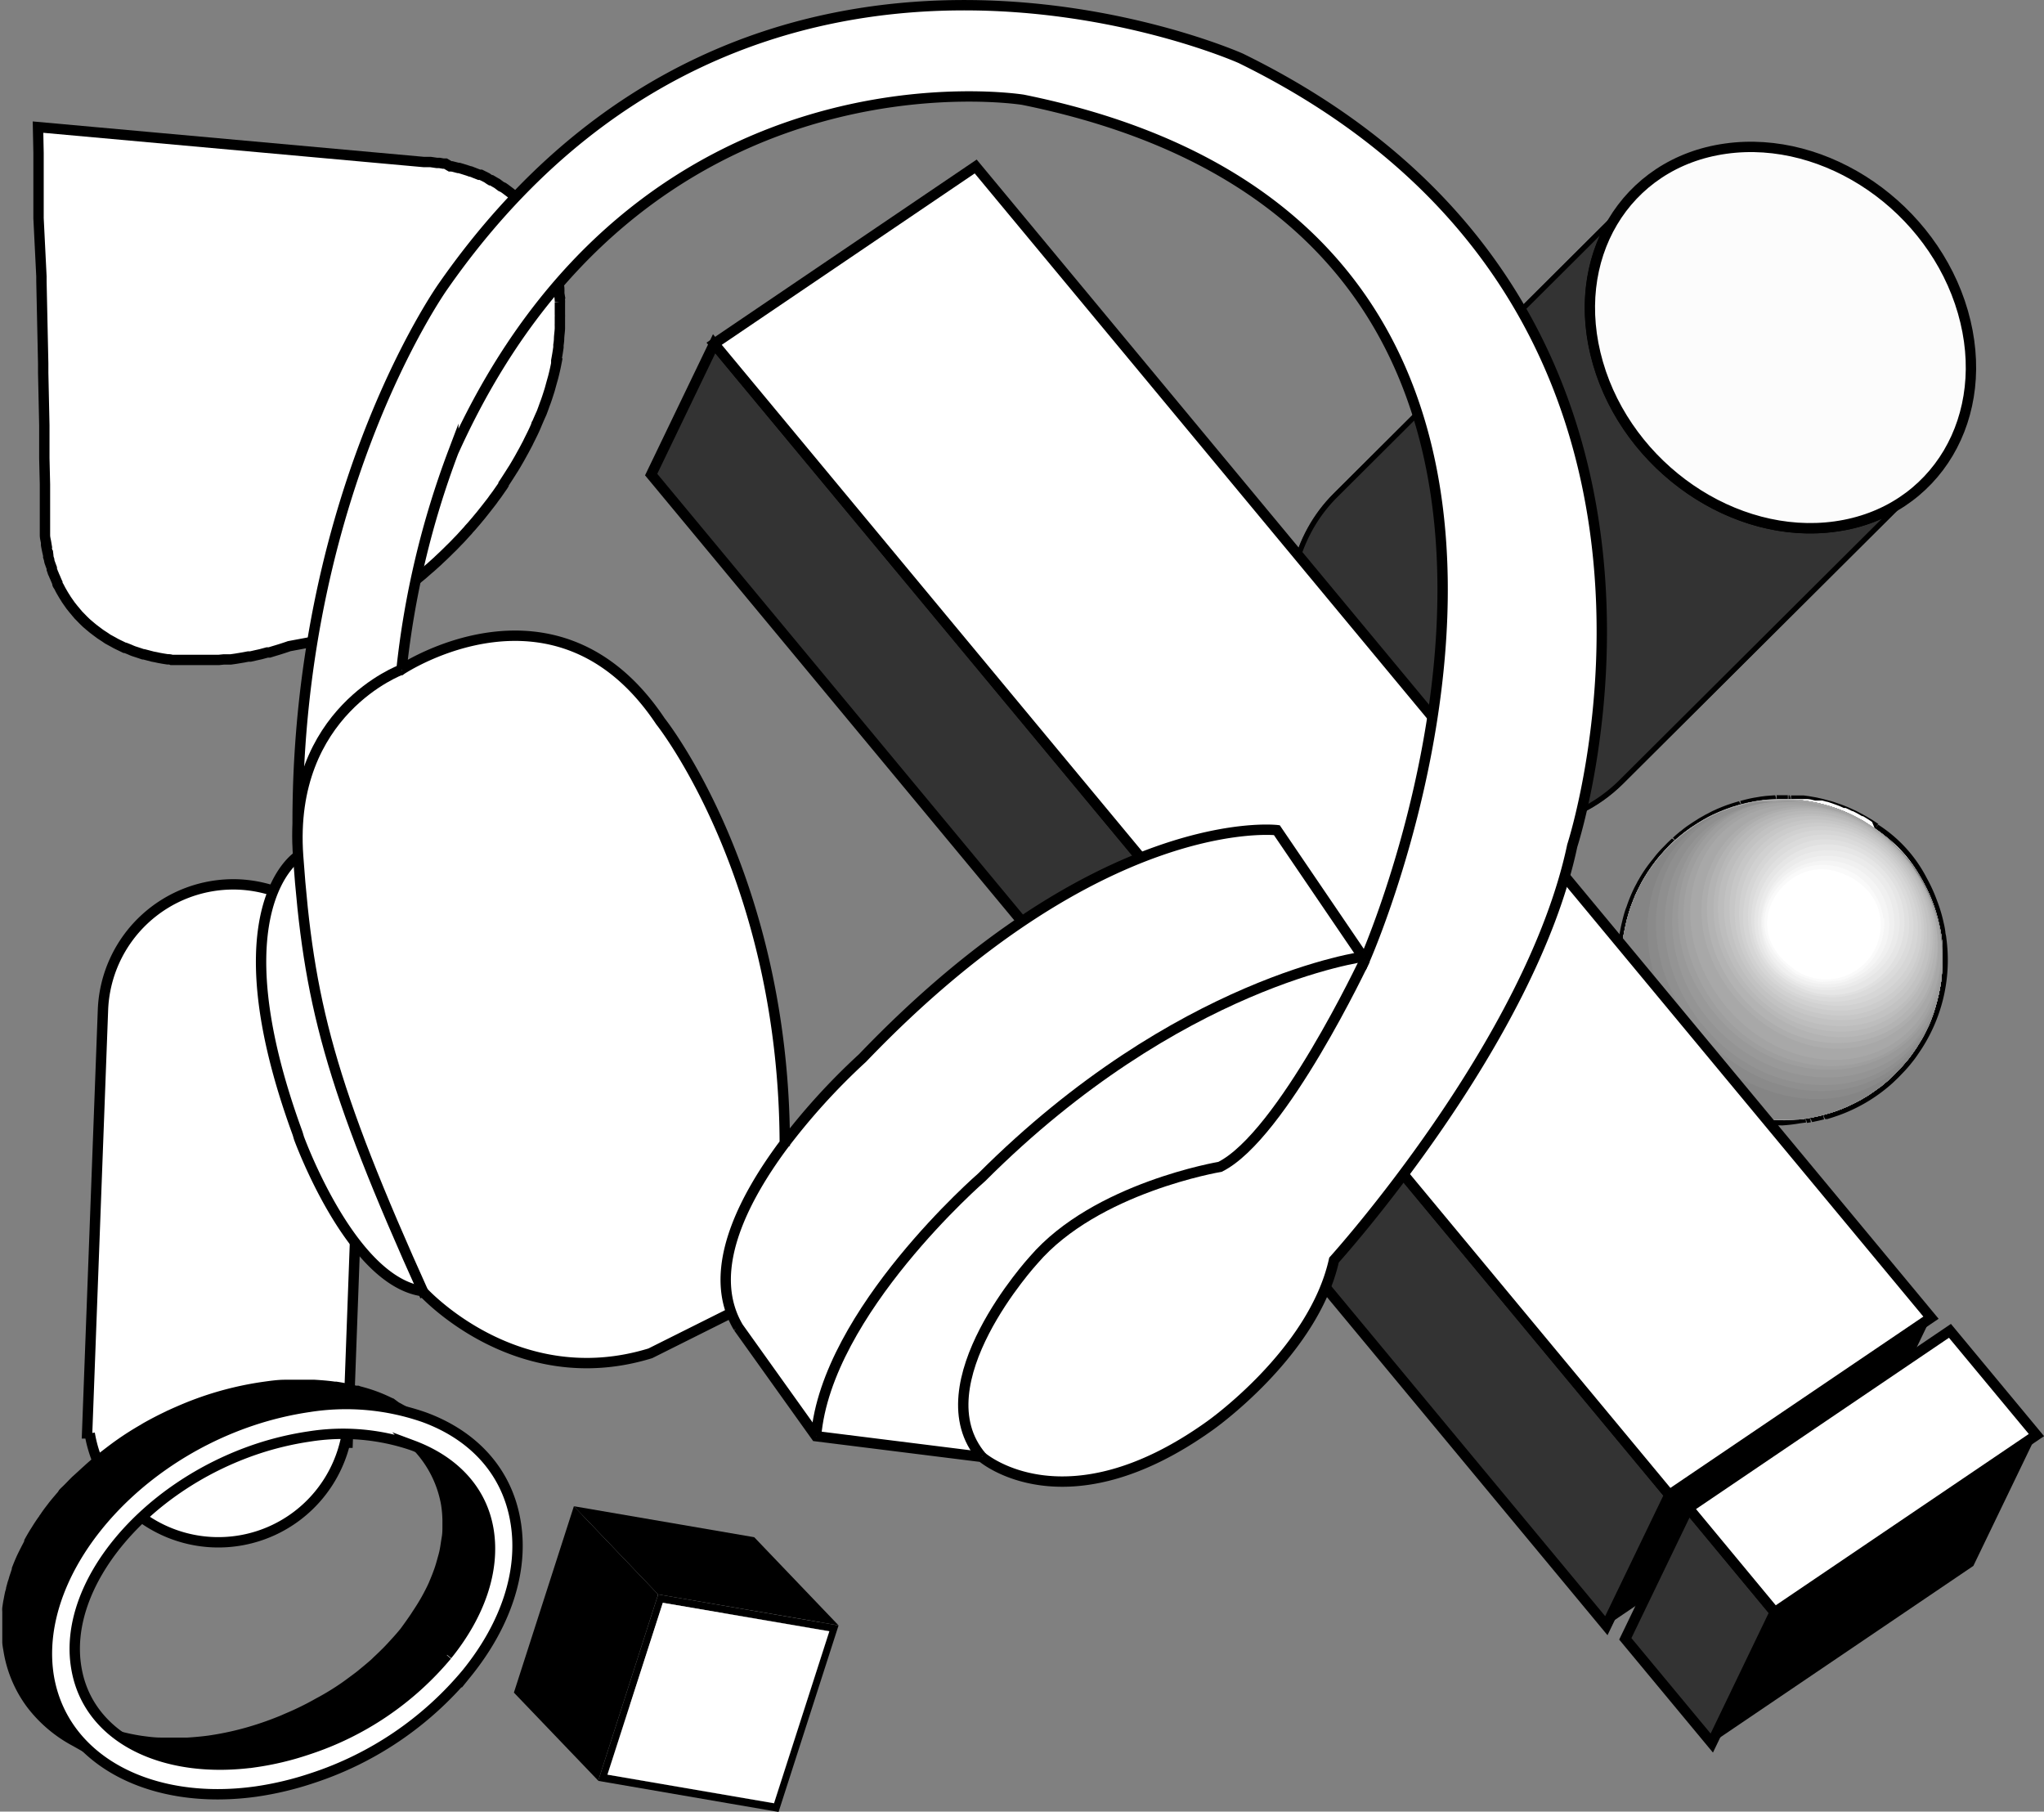 <svg xmlns="http://www.w3.org/2000/svg" xmlns:xlink="http://www.w3.org/1999/xlink" viewBox="0 0 197.32 174.87"><rect x="0" y="0" width="197.32" height="174.87" fill="#808080" stroke="none"/><defs><clipPath id="a"><path d="M156.58,92.6a9.11,9.11,0,0,1,.06-1.38c.05-.37.1-.86.16-1.23s.18-.93.29-1.32.23-.82.35-1.16.35-.88.5-1.25a11.1,11.1,0,0,1,.63-1.24c.36-.6.88-1.37,1.3-1.94A9.62,9.62,0,0,1,160.8,82c.24-.24.55-.57.81-.8s.84-.71,1.22-1a15,15,0,0,1,1.76-1.13,12.37,12.37,0,0,1,1.6-.77c.33-.13.76-.29,1.09-.4s.79-.23,1.14-.32a14.41,14.41,0,0,1,2-.35,13.87,13.87,0,0,1,1.78-.09,15,15,0,0,1,4.12.59,14.84,14.84,0,0,1,1.82.64c.49.21,1.12.54,1.59.79A13,13,0,0,1,186,90.76c0,8.22-6.26,15.72-13.94,16.75,7.68-1,13.92-8.53,13.94-16.75a13,13,0,0,0-6.27-11.61,13.41,13.41,0,0,1,1.2.75c.25.19.6.44.85.64s.73.6,1,.89.57.56.8.81.61.71.85,1a15.13,15.13,0,0,1,2.33,4.4,19.12,19.12,0,0,1,.6,2.37,12.13,12.13,0,0,1,.16,1.35c0,.38,0,.88,0,1.26a9.94,9.94,0,0,1-.08,1.54c0,.37-.1.87-.17,1.23s-.19.93-.3,1.32a13.4,13.4,0,0,1-.88,2.4c-.14.33-.37.75-.54,1.06s-.5.82-.72,1.16a12.86,12.86,0,0,1-.89,1.17,16.1,16.1,0,0,1-1.57,1.63c-.36.31-.86.71-1.24,1s-.6.42-.86.59a19.9,19.9,0,0,1-1.75,1,14.1,14.1,0,0,1-2.29.84,15.38,15.38,0,0,1-6.91.35,15.62,15.62,0,0,1-6.31-2.66c-.33-.25-.78-.57-1.08-.85s-.59-.52-.83-.76-.64-.67-.9-1a19.88,19.88,0,0,1-1.38-1.89c-.22-.33-.46-.8-.65-1.16a12.93,12.93,0,0,1-.54-1.2c-.24-.69-.55-1.61-.72-2.32s-.26-1.54-.34-2.2C156.58,93.49,156.58,93,156.58,92.6Z" style="fill:none"/></clipPath><clipPath id="b"><path d="M164.43,106.11c-.27-.16-.63-.37-.88-.54-.41-.28-.94-.67-1.33-1a20,20,0,0,1-1.63-1.56,10.16,10.16,0,0,1-.94-1.14,13.41,13.41,0,0,1-1.36-2.17c-.19-.35-.41-.85-.56-1.22s-.29-.79-.42-1.13a11.31,11.31,0,0,1-.35-1.3,20.23,20.23,0,0,1-.35-2.46,13.23,13.23,0,0,1,0-2.27c.05-.41.09-1,.17-1.35s.16-.85.26-1.2.24-.91.38-1.28.3-.79.44-1.12.4-.85.59-1.2a15.78,15.78,0,0,1,1.4-2.11,21.94,21.94,0,0,1,1.52-1.68,17,17,0,0,1,1.88-1.52c.35-.24.84-.54,1.21-.76s.55-.3.79-.42a15.67,15.67,0,0,1,2.63-1,15.44,15.44,0,0,1,6-.46,16.08,16.08,0,0,1,3,.67,16.4,16.4,0,0,1,1.58.62c.37.17.84.42,1.2.62a12,12,0,0,0-7.62-1.41,12,12,0,0,1,7.62,1.41,20.55,20.55,0,0,1,1.76,1.16c.34.27.79.64,1.11.94s.58.55.81.8.65.74.92,1.08a10.88,10.88,0,0,1,.68,1c.23.34.51.8.7,1.16s.38.75.53,1.07.36.87.49,1.25.25.81.36,1.16a10,10,0,0,1,.28,1.32c0,.37.12.86.15,1.24s.06,1,.06,1.37a19.16,19.16,0,0,1-.2,2.51,12.27,12.27,0,0,1-.32,1.46A13.94,13.94,0,0,1,186.2,99c-.16.32-.36.75-.53,1.06s-.47.8-.69,1.13a14.72,14.72,0,0,1-1.54,2,15.8,15.8,0,0,1-1.83,1.68c-.25.2-.59.45-.85.62s-.85.53-1.22.75a17.39,17.39,0,0,1-1.76.83,15.67,15.67,0,0,1-8,.92,14.87,14.87,0,0,1-2.62-.62,12,12,0,0,1-1.57-.62C165.26,106.56,164.78,106.31,164.43,106.11Z" style="fill:none"/></clipPath><clipPath id="c"><path d="M185.84,46.62,156.64,75.7A15.08,15.08,0,0,1,148,79.91c-9.73,1.37-20-5.69-22.92-15.77-1.88-6.45-.29-12.57,3.66-16.5l29.2-29.09c-3.94,3.93-5.53,10.05-3.66,16.51,2.93,10.08,13.19,17.13,22.92,15.76A15.1,15.1,0,0,0,185.84,46.62Z" style="fill:none"/></clipPath></defs><path d="M172.07,108.63a16.28,16.28,0,0,1-3-.29l-.16,0a15.09,15.09,0,0,1-2.36-.67l-.44-.17a14.92,14.92,0,0,1-1.9-.92l-.66-.39c-.29-.19-.49-.32-.62-.42a14.07,14.07,0,0,1-5.17-6,14.33,14.33,0,0,1-.79-1.94l-.09-.26a10.23,10.23,0,0,1-.38-1.38c-.06-.23-.11-.51-.16-.81h0l0-.23h0v0l.11,0,.36-.17-.49.08,0-.14a13.56,13.56,0,0,1-.12-3.31,12.38,12.38,0,0,1,.13-1.24l0-.14q.08-.47.18-.93l.13-.54.06-.24c.09-.34.2-.72.32-1a14.46,14.46,0,0,1,.8-1.93l.19-.35a3.07,3.07,0,0,1,.2-.36c.12-.22.25-.43.37-.62a14.15,14.15,0,0,1,1-1.36,10.25,10.25,0,0,1,1-1.15l.4-.41.2-.19c.1-.09.16-.16.23-.21l.42.29-.33-.37.24-.22.45-.38.09-.06a8.25,8.25,0,0,1,.71-.54l.37-.25.66-.42.58-.33.67-.35.48-.22c.31-.13.67-.28,1.07-.42l.42-.14.26-.08.38-.11.25.45-.13-.48.42-.11c.39-.1.76-.18,1.09-.23l.47-.08.48-.06.79-.06h.13l.13.49,0-.5h1.08l0,.11-.05.89.06-.41v-.44l.06.36v-.5h.12l.12.5,0-.49.37,0,.54,0,.3,0,.52.07.74.13.57.13.6.16a6.59,6.59,0,0,1,.72.22c.35.12.64.22,1.08.4l.45.2.43.2.68.36.41.24.31.18c.24.15.49.31.7.46L181,80l.31-.4A13.38,13.38,0,0,1,186,84.75a15.19,15.19,0,0,1,1,2.2,14.15,14.15,0,0,1,.64,2.15,7.54,7.54,0,0,1,.16.86c0,.15.05.27.07.41l.06.49a15.78,15.78,0,0,1-2.74,10.85,10.31,10.31,0,0,1-.68.92,11.45,11.45,0,0,1-.76.87l-.51.53-.45.43-.14.13a15.69,15.69,0,0,1-5.18,3.08l-.59.2-.49.15-.2,0-.23-.46.13.49-.5.12-.65.14-.22-.47.09.49-.37.06-.28-1,.12.47.07.49h0l-.53.07A15.75,15.75,0,0,1,172.07,108.63Z"/><path d="M172.15,77.13h1.06l.24,0,.21,0,.23,0h.21l.15,0h.08l.12,0c.28,0,.53.09.77.14h0l.17,0,.16,0,.08,0,.1,0h.05l.11,0,.42.11c.09,0,.34.09.68.21s.63.22,1,.4l.09,0,.09,0,.26.12h0l.37.18,0,0,.06,0,.41.21,0,0,.11.06h0l.14.08.24.14.08,0,.22.13c.23.14.47.29.66.43L181,80l.11.07A12.86,12.86,0,0,1,185.59,85a14.18,14.18,0,0,1,1,2.13,14,14,0,0,1,.62,2.09c.07.28.12.57.16.82v0a3.37,3.37,0,0,1,.06.36s0,.07,0,.1,0,.25,0,.38a15.23,15.23,0,0,1-2.65,10.5,10.3,10.3,0,0,1-.66.9c-.28.35-.53.63-.73.84l-.18.19,0,0,0,.05-.15.14-.06.06-.09.09-.13.12v0c-.08.08-.17.15-.24.23l-.15.12a15.16,15.16,0,0,1-5,3l-.22.08-.35.11-.18.06h-.07l-.22.06-.08,0-.17,0-.05,0-.14,0h-.07l-.26.06-.08,0-.1,0-.47.1h-.09l-.06,0h-.14l-.25,0h-.11l-.1,0h0l-.34,0h-.05a16.15,16.15,0,0,1-1.67.09,15.56,15.56,0,0,1-2.92-.28h0l-.13,0h0a13.89,13.89,0,0,1-2.24-.65l-.43-.16a15.36,15.36,0,0,1-1.84-.89l-.09,0-.12-.07h0l-.19-.12-.05,0-.19-.12,0,0c-.24-.14-.42-.27-.56-.37a13.62,13.62,0,0,1-5-5.78,14.55,14.55,0,0,1-.77-1.88l-.09-.27v0a9.58,9.58,0,0,1-.35-1.3c-.06-.25-.11-.53-.16-.83,0-.07,0-.15,0-.22,0,.08,0,.16,0,.24l0-.21V95s0-.06,0-.08v-.1a13.59,13.59,0,0,1-.13-3.23h0v0c0-.38.07-.77.13-1.16a.68.68,0,0,1,0-.14c0-.3.1-.6.17-.91h0l.06-.24s0-.08,0-.11a.57.57,0,0,1,0-.14v-.09l0-.16c.09-.33.19-.69.3-1a15.14,15.14,0,0,1,.79-1.88l.08-.16.09-.17.2-.35h0c.12-.21.24-.41.36-.59a10.88,10.88,0,0,1,.92-1.32l0,0A9.62,9.62,0,0,1,160.8,82l0,0,.38-.39.19-.19h0l.18-.17.09-.08.16-.14.08-.07.44-.37,0,0,0,0c.22-.18.46-.36.69-.53l.36-.24.12-.08.08,0c.19-.12.32-.21.45-.28h0l.29-.17h0l.23-.13c.16-.09.38-.21.65-.34l0,0,.27-.12.14-.07c.3-.13.65-.27,1-.4l.31-.11.09,0h0l.06,0,.17-.05h0l.34-.1h0l.1,0h0l.08,0,.06,0,.07,0h0l.13,0h0c.36-.09.72-.16,1-.22h.22l.24,0-.11,0,.09,0H170l.14,0h0l.23,0h0l.74-.06h1m-12.73,24.43a1.63,1.63,0,0,0,.11.17l-.11-.17-.07-.09v0l.08.11m13.05-24.43h0M156.8,95.26v0M174.28,108h0" style="fill:#fff"/><g style="isolation:isolate"><g style="isolation:isolate"><g style="clip-path:url(#a)"><g style="isolation:isolate"><path d="M156.58,92.6a15.49,15.49,0,1,0,23.14-13.45A13,13,0,0,1,186,90.76c0,8.22-6.26,15.72-13.94,16.75,7.68-1,13.92-8.53,13.94-16.75a13,13,0,0,0-6.27-11.61,15.71,15.71,0,0,0-7.53-2A15.48,15.48,0,0,0,156.58,92.6" style="fill:#a8a8a8"/><path d="M186,90.76c0,8.22-6.26,15.72-13.94,16.75H172c-13.47.68-18.6-13.88-12.64-20.7,6.51-7.43,20.26-1.23,21,9.48.58,8.22-5.44,10.25-8.33,11.22,7.68-1,13.92-8.53,13.94-16.75a13,13,0,0,0-6.27-11.61l-.79-.42c-.36-.17-.84-.38-1.2-.53l-.66-.24c-.23-.08-.53-.18-.76-.24l-.53-.14-.56-.13-.44-.08-.45-.08-.38-.05-.38,0-.36,0-.34,0-.34,0h-1.36l-.37,0-.39,0-.4,0-.51.07a16,16,0,0,0-3.31,1l-.8.35a14.38,14.38,0,0,0-1.7,1l-.86.59c-.38.3-.87.7-1.22,1l-.81.8c-.28.32-.66.74-.93,1.08l-.69.94c-.21.35-.51.81-.71,1.17l-.53,1.07c-.15.37-.36.87-.5,1.25l-.35,1.16c-.09.39-.22.92-.29,1.32l-.16,1.23c0,.42-.06,1-.06,1.38l0,1.27c.08.66.21,1.55.34,2.2l.32,1.18c.13.38.3.88.45,1.25l.49,1.09c.2.35.45.82.65,1.16l.66,1c.25.32.58.75.85,1.06l.77.83c.32.29.74.69,1.07,1l.84.64c.4.27.95.63,1.37.88l.79.42,1.2.53.65.24.77.24.53.14.56.12.44.09.44.07.39.05.38,0,.35,0,.35,0h1.35l.35,0,.36,0,.39,0,.41-.05.51-.08a15.93,15.93,0,0,0,3.13-.87l.79-.34a15.48,15.48,0,0,0,1.75-1l.86-.59c.38-.29.88-.69,1.24-1l.81-.78c.29-.32.68-.75,1-1.08l.7-.94c.21-.35.51-.8.72-1.16l.54-1.06c.16-.37.37-.86.51-1.24l.37-1.16c.09-.39.23-.92.3-1.32l.17-1.23c0-.46.08-1.08.08-1.54l0-1.26c0-.41-.1-1-.16-1.35l-.26-1.21c-.11-.38-.25-.9-.38-1.27l-.43-1.13c-.18-.35-.4-.84-.59-1.19l-.6-1c-.23-.34-.54-.78-.78-1.1l-.74-.89c-.3-.3-.68-.71-1-1l-.82-.71a15.21,15.21,0,0,0-2.05-1.39A13,13,0,0,1,186,90.76" style="fill:#a8a8a8"/><path d="M186,90.76a17.5,17.5,0,0,1-10.17,15.69l-.67.35c-10.29,4.34-21.73-7.34-17.48-17.85,3.4-8.41,17.44-8.07,22.16,2.88,2.49,5.79.81,11.94-4,14.62A17.5,17.5,0,0,0,186,90.76a13,13,0,0,0-6.27-11.61h0a15.18,15.18,0,0,0-2-1l-.66-.24c-.23-.08-.53-.18-.76-.24l-.53-.14-.56-.13-.44-.08-.45-.08-.38-.05-.38,0-.36,0-.34,0-.34,0h-1.36l-.37,0-.39,0-.4,0-.51.07a16,16,0,0,0-3.31,1l-.8.35a14.38,14.38,0,0,0-1.7,1l-.86.59c-.38.3-.87.7-1.22,1l-.81.8c-.28.32-.66.74-.93,1.08l-.69.94c-.21.35-.51.81-.71,1.17l-.53,1.07c-.15.37-.36.87-.5,1.25l-.35,1.16c-.09.39-.22.92-.29,1.32l-.16,1.23c0,.42-.06,1-.06,1.38l0,1.27c.08.66.21,1.55.34,2.2l.32,1.18c.13.38.3.88.45,1.25l.49,1.09c.2.35.45.82.65,1.16l.66,1c.25.32.58.75.85,1.06l.77.83c.32.29.74.69,1.07,1l.84.64c.4.27.95.63,1.37.88l.79.42,1.2.53.65.24.77.24.53.14.56.12.44.09.44.07.39.05.38,0,.35,0,.35,0h1.35l.35,0,.36,0,.39,0,.41-.05.51-.08a15.93,15.93,0,0,0,3.13-.87l.79-.34a15.48,15.48,0,0,0,1.75-1l.86-.59c.38-.29.88-.69,1.24-1l.81-.78c.29-.32.68-.75,1-1.08l.7-.94c.21-.35.51-.8.72-1.16l.54-1.06c.16-.37.37-.86.51-1.24l.37-1.16c.09-.39.23-.92.3-1.32l.17-1.23c0-.46.08-1.08.08-1.54l0-1.26c0-.41-.1-1-.16-1.35l-.26-1.21c-.11-.38-.25-.9-.38-1.27l-.43-1.13c-.18-.35-.4-.84-.59-1.19l-.6-1c-.23-.34-.54-.78-.78-1.1l-.74-.89c-.3-.3-.68-.71-1-1l-.82-.71a15.21,15.21,0,0,0-2.05-1.39A13,13,0,0,1,186,90.76" style="fill:#a3a3a3"/><path d="M157.22,97.05c-3-10.76,6.88-18.23,16.8-12.69,7.29,4.06,10.56,14.92,4,20.88A17.62,17.62,0,0,0,186,90.76a13,13,0,0,0-6.27-11.61l-.79-.42c-.36-.17-.84-.38-1.2-.53l-.66-.24c-.23-.08-.53-.18-.76-.24l-.53-.14-.56-.13-.44-.08-.45-.08-.38-.05-.38,0-.36,0-.34,0-.34,0h-1.36l-.37,0-.39,0-.4,0-.51.07a16,16,0,0,0-3.31,1l-.8.35a14.38,14.38,0,0,0-1.7,1l-.86.59c-.38.3-.87.7-1.22,1l-.81.8c-.28.32-.66.74-.93,1.08l-.69.94c-.21.35-.51.81-.71,1.17l-.53,1.07c-.15.37-.36.87-.5,1.25l-.35,1.16c-.09.39-.22.92-.29,1.32l-.16,1.23c0,.42-.06,1-.06,1.38l0,1.27c.08.66.21,1.55.34,2.2l.32,1.18.33,1-.37-1.11a.14.14,0,0,1,0-.06" style="fill:#9e9e9e"/><path d="M186,90.76a17.62,17.62,0,0,1-7.92,14.48l-.63.54c-1.78,1.33-6.69,4-13.56,0,.4.24.93.53,1.34.75l1.2.53.65.24.77.24.53.14.56.12.44.09.44.07.39.05.38,0,.35,0,.35,0h1.35l.35,0,.36,0,.39,0,.41-.05.51-.08a15.93,15.93,0,0,0,3.13-.87l.79-.34a15.48,15.48,0,0,0,1.75-1l.86-.59c.38-.29.88-.69,1.24-1l.81-.78c.29-.32.68-.75,1-1.08l.7-.94c.21-.35.51-.8.72-1.16l.54-1.06c.16-.37.37-.86.51-1.24l.37-1.16c.09-.39.23-.92.3-1.32l.17-1.23c0-.46.08-1.08.08-1.54l0-1.26c0-.41-.1-1-.16-1.35l-.26-1.21c-.11-.38-.25-.9-.38-1.27l-.43-1.13c-.18-.35-.4-.84-.59-1.19l-.6-1c-.23-.34-.54-.78-.78-1.1l-.74-.89c-.3-.3-.68-.71-1-1l-.82-.71a15.21,15.21,0,0,0-2.05-1.39A13,13,0,0,1,186,90.76" style="fill:#9e9e9e"/><path d="M156.76,95.05c-1.46-12.36,11.15-16.76,19.73-9.77,4.4,3.59,8.33,11.77,3.28,18.69A17.62,17.62,0,0,0,186,90.76a13,13,0,0,0-6.27-11.61l-.79-.42c-.36-.17-.84-.38-1.2-.53l-.66-.24c-.23-.08-.53-.18-.76-.24l-.53-.14-.56-.13-.44-.08-.45-.08-.38-.05-.38,0-.36,0-.34,0-.34,0h-1.36l-.37,0-.39,0-.4,0-.51.07a16,16,0,0,0-3.31,1l-.8.35a14.38,14.38,0,0,0-1.7,1l-.86.59c-.38.3-.87.7-1.22,1l-.81.8c-.28.32-.66.74-.93,1.08l-.69.94c-.21.35-.51.81-.71,1.17l-.53,1.07c-.15.37-.36.87-.5,1.25l-.35,1.16c-.09.39-.22.92-.29,1.32l-.16,1.23c0,.42-.06,1-.06,1.38l0,1.27c0,.42.11,1,.18,1.41l0-.23" style="fill:#999"/><path d="M186,90.76A17.62,17.62,0,0,1,179.77,104l-.25.34c-4.51,5.07-10.38,3.72-12.69,2.9l.65.22.36.11.53.14.56.12.44.09.44.07.39.05.38,0,.35,0,.35,0h1.35l.35,0,.36,0,.39,0,.41-.05.51-.08a15.93,15.93,0,0,0,3.13-.87l.79-.34a15.48,15.48,0,0,0,1.75-1l.86-.59c.38-.29.88-.69,1.24-1l.81-.78c.29-.32.68-.75,1-1.08l.7-.94c.21-.35.51-.8.72-1.16l.54-1.06c.16-.37.37-.86.51-1.24l.37-1.16c.09-.39.23-.92.3-1.32l.17-1.23c0-.46.08-1.08.08-1.54l0-1.26c0-.41-.1-1-.16-1.35l-.26-1.21c-.11-.38-.25-.9-.38-1.27l-.43-1.13c-.18-.35-.4-.84-.59-1.19l-.6-1c-.23-.34-.54-.78-.78-1.1l-.74-.89c-.3-.3-.68-.71-1-1l-.82-.71a15.21,15.21,0,0,0-2.05-1.39A13,13,0,0,1,186,90.76" style="fill:#999"/><path d="M156.58,92.59c.62-13.19,14.9-14,21.86-6.41,4.48,4.86,5.59,11.46,2.78,16.42A17.62,17.62,0,0,0,186,90.76a13,13,0,0,0-6.27-11.61l-.79-.42c-.36-.17-.84-.38-1.2-.53l-.66-.24c-.23-.08-.53-.18-.76-.24l-.53-.14-.56-.13-.44-.08-.45-.08-.38-.05-.38,0-.36,0-.34,0-.34,0h-1.36l-.37,0-.39,0-.4,0-.51.07a16,16,0,0,0-3.31,1l-.8.35a14.38,14.38,0,0,0-1.7,1l-.86.59c-.38.3-.87.7-1.22,1l-.81.8c-.28.32-.66.74-.93,1.08l-.69.94c-.21.35-.51.81-.71,1.17l-.53,1.07c-.15.37-.36.87-.5,1.25l-.35,1.16c-.09.39-.22.92-.29,1.32l-.16,1.23c0,.42-.06,1-.06,1.38h0" style="fill:#949494"/><path d="M186,90.76a17.62,17.62,0,0,1-4.77,11.84h0c-2.41,4.21-6.88,6.18-11.95,5.27l.43.07.11,0,.39.05.38,0,.35,0,.35,0h1.35l.35,0,.36,0,.39,0,.41-.05.51-.08a15.93,15.93,0,0,0,3.13-.87l.79-.34a15.48,15.48,0,0,0,1.75-1l.86-.59c.38-.29.88-.69,1.24-1l.81-.78c.29-.32.68-.75,1-1.08l.7-.94c.21-.35.51-.8.72-1.16l.54-1.06c.16-.37.37-.86.51-1.24l.37-1.16c.09-.39.23-.92.3-1.32l.17-1.23c0-.46.08-1.08.08-1.54l0-1.26c0-.41-.1-1-.16-1.35l-.26-1.21c-.11-.38-.25-.9-.38-1.27l-.43-1.13c-.18-.35-.4-.84-.59-1.19l-.6-1c-.23-.34-.54-.78-.78-1.1l-.74-.89c-.3-.3-.68-.71-1-1l-.82-.71a15.21,15.21,0,0,0-2.05-1.39A13,13,0,0,1,186,90.76" style="fill:#949494"/><path d="M156.92,89.4c2.65-11.26,17.64-11.71,24.31-.73a14,14,0,0,1,1.27,12.39A17.51,17.51,0,0,0,186,90.76a13,13,0,0,0-6.27-11.61h0a15.18,15.18,0,0,0-2-1l-.66-.24c-.23-.08-.53-.18-.76-.24l-.53-.14-.56-.13-.44-.08-.45-.08-.38-.05-.38,0-.36,0-.34,0-.34,0h-1.36l-.37,0-.39,0-.4,0-.51.07a16,16,0,0,0-3.31,1l-.8.35a14.38,14.38,0,0,0-1.7,1l-.86.59c-.38.3-.87.7-1.22,1l-.81.8c-.28.32-.66.74-.93,1.08l-.69.94c-.21.35-.51.81-.71,1.17l-.53,1.07c-.15.37-.36.87-.5,1.25l-.35,1.16c-.09.39-.22.92-.29,1.32l-.06.4c0-.3.12-.69.18-1" style="fill:#8f8f8f"/><path d="M186,90.76a17.51,17.51,0,0,1-3.49,10.3l-.09.27a11,11,0,0,1-10.74,6.79h1l.35,0,.36,0,.39,0,.41-.05.51-.08a15.93,15.93,0,0,0,3.13-.87l.79-.34a15.48,15.48,0,0,0,1.75-1l.86-.59c.38-.29.88-.69,1.24-1l.81-.78c.29-.32.68-.75,1-1.08l.7-.94c.21-.35.51-.8.72-1.16l.54-1.06c.16-.37.37-.86.51-1.24l.37-1.16c.09-.39.23-.92.3-1.32l.17-1.23c0-.46.08-1.08.08-1.54l0-1.26c0-.41-.1-1-.16-1.35l-.26-1.21c-.11-.38-.25-.9-.38-1.27l-.43-1.13c-.18-.35-.4-.84-.59-1.19l-.6-1c-.23-.34-.54-.78-.78-1.1l-.74-.89c-.3-.3-.68-.71-1-1l-.82-.71a15.21,15.21,0,0,0-2.05-1.39A13,13,0,0,1,186,90.76" style="fill:#8f8f8f"/><path d="M157.33,87.83c4.55-12,20-9.27,25.26,1.65a14.2,14.2,0,0,1,1.08,9.78,17.28,17.28,0,0,0,2.32-8.5,13,13,0,0,0-6.27-11.61h0a15.18,15.18,0,0,0-2-1l-.66-.24c-.23-.08-.53-.18-.76-.24l-.53-.14-.56-.13-.44-.08-.45-.08-.38-.05-.38,0-.36,0-.34,0-.34,0h-1.36l-.37,0-.39,0-.4,0-.51.07a16,16,0,0,0-3.31,1l-.8.35a14.38,14.38,0,0,0-1.7,1l-.86.59c-.38.3-.87.7-1.22,1l-.81.8c-.28.32-.66.74-.93,1.08l-.69.94c-.21.35-.51.81-.71,1.17l-.53,1.07c-.15.37-.36.87-.5,1.25l-.16.48a1,1,0,0,0,.05-.16" style="fill:#8a8a8a"/><path d="M186,90.76a17.28,17.28,0,0,1-2.32,8.5l-.2.95a11.24,11.24,0,0,1-9.24,7.77l.51-.09a16.27,16.27,0,0,0,3-.85l.79-.34a15.48,15.48,0,0,0,1.75-1l.86-.59c.38-.29.88-.69,1.24-1l.81-.78c.29-.32.68-.75,1-1.08l.7-.94c.21-.35.51-.8.72-1.16l.54-1.06c.16-.37.37-.86.51-1.24l.37-1.16c.09-.39.23-.92.3-1.32l.17-1.23c0-.46.08-1.08.08-1.54l0-1.26c0-.41-.1-1-.16-1.35l-.26-1.21c-.11-.38-.25-.9-.38-1.27l-.43-1.13c-.18-.35-.4-.84-.59-1.19l-.6-1c-.23-.34-.54-.78-.78-1.1l-.74-.89c-.3-.3-.68-.71-1-1l-.82-.71a15.21,15.21,0,0,0-2.05-1.39A13,13,0,0,1,186,90.76" style="fill:#8a8a8a"/><path d="M159.07,84.23c7.34-10.49,23.47-3.27,25.55,8.47a11.28,11.28,0,0,1,.16,4.25A17.05,17.05,0,0,0,186,90.76a13,13,0,0,0-6.27-11.61h0a15.18,15.18,0,0,0-2-1l-.66-.24c-.23-.08-.53-.18-.76-.24l-.53-.14-.56-.13-.44-.08-.45-.08-.38-.05-.38,0-.36,0-.34,0-.34,0h-1.36l-.37,0-.39,0-.4,0-.51.07a16,16,0,0,0-3.31,1l-.8.35a14.38,14.38,0,0,0-1.7,1l-.86.59c-.38.3-.87.7-1.22,1l-.81.8c-.28.32-.66.74-.93,1.08l-.69.94c-.21.35-.51.81-.71,1.17l.43-.7.17-.26" style="fill:#858585"/><path d="M186,90.76A17.05,17.05,0,0,1,184.78,97v.9a11.58,11.58,0,0,1-8.09,9.58l.56-.19.54-.2.79-.34a15.48,15.48,0,0,0,1.75-1l.86-.59c.38-.29.88-.69,1.24-1l.81-.78c.29-.32.68-.75,1-1.08l.7-.94c.21-.35.51-.8.72-1.16l.54-1.06c.16-.37.37-.86.51-1.24l.37-1.16c.09-.39.23-.92.3-1.32l.17-1.23c0-.46.08-1.08.08-1.54l0-1.26c0-.41-.1-1-.16-1.35l-.26-1.21c-.11-.38-.25-.9-.38-1.27l-.43-1.13c-.18-.35-.4-.84-.59-1.19l-.6-1c-.23-.34-.54-.78-.78-1.1l-.74-.89c-.3-.3-.68-.71-1-1l-.82-.71a15.21,15.21,0,0,0-2.05-1.39A13,13,0,0,1,186,90.76" style="fill:#858585"/><path d="M167.79,107.16c9.71,1.91,15.59-8.48,9.69-17.1-6.09-8.9-18.83-7.45-20.34,2.31-1,6.45,4.08,13.5,10.65,14.79" style="fill:#adadad"/><path d="M166.38,106.63c10.1,3.13,15.91-6.94,11.34-15.09-5.55-9.91-17.95-8.66-20.13-.27-1.82,7,3.08,13.6,8.79,15.36" style="fill:#b3b3b3"/><path d="M164.44,105.66c8.71,4.51,16.22-3.14,13.88-11.15-3.11-10.66-15.83-12.27-19.82-4.74-2.85,5.36-.07,12.78,5.94,15.89" style="fill:#b8b8b8"/><path d="M163.83,105.16c8.15,4.61,16.35-1.71,13.93-10.72-2.29-8.52-15.16-12.62-19.27-3.92-2.59,5.49.67,12,5.34,14.64" style="fill:#bdbdbd"/><path d="M162.91,104.36c7.45,5.06,15.79.2,14.63-8.53-1.18-8.9-12.94-13.08-18-6.4-3.61,4.8-1.21,11.84,3.34,14.93" style="fill:#c2c2c2"/><path d="M162.8,104.05c7.67,5.49,15.56-.48,14.26-8.28-1.55-9.26-13.58-11.76-17.5-5.62-3.14,4.91-.76,11,3.24,13.9" style="fill:#c7c7c7"/><path d="M162.92,103.87c7.91,5.59,15-1.35,13.65-8.15-1.75-9.18-13.08-11.13-17-4.81-2.5,4-1,9.73,3.34,13" style="fill:#ccc"/><path d="M162,102.8c6.89,6.24,14.37.87,14.23-5.73C176,88,165.33,85.48,160.91,90c-3.68,3.74-2.41,9.65,1.09,12.82" style="fill:#d1d1d1"/><path d="M162.21,102.63c6.51,5.89,14.46.47,13.55-7-.88-7.22-11.15-10.21-15.26-4.44-2.78,3.9-1.19,8.79,1.71,11.42" style="fill:#d6d6d6"/><path d="M162.47,102.44c6.62,5.8,13.84-.5,13-6.81C174.5,88.84,165,86.07,161,91.4c-3.08,4-1,8.88,1.49,11" style="fill:#dbdbdb"/><path d="M161.79,101.25c5.37,6.28,13,1.71,13.36-4.27.43-6.89-8.45-10.23-12.78-6.27s-2.24,8.6-.58,10.54" style="fill:#e0e0e0"/><path d="M162.15,101.06c5,5.7,12.27,1.4,12.67-4.1.44-5.87-7-10.45-12.24-5.81-3.52,3.17-2.37,7.7-.43,9.91" style="fill:#e6e6e6"/><path d="M162.58,100.87c4.64,5.17,11.48,1.12,11.91-3.93a6.93,6.93,0,0,0-11.88-5.18,6.71,6.71,0,0,0,0,9.11" style="fill:#ebebeb"/><path d="M163.08,100.68a6.44,6.44,0,0,0,11.09-3.75c.59-5.77-6.23-9.18-10.73-5.37a6.24,6.24,0,0,0-.36,9.12" style="fill:#f0f0f0"/><path d="M162.73,99.38a6.16,6.16,0,0,0,5.83,2.75c1.21-.26,4.87-1.06,5.38-5.21.61-5-5.21-8.44-9.58-5.7a6,6,0,0,0-1.63,8.16" style="fill:#f5f5f5"/><path d="M163.24,99.22a5.76,5.76,0,0,0,10.47-2.31c.34-2.34-.86-4.47-3.27-5.85a5.68,5.68,0,0,0-6.05.54,5.52,5.52,0,0,0-1.15,7.62" style="fill:#fafafa"/><path d="M163.68,99.1c3,3.8,9,2.44,9.8-2.2.17-1,.22-3.66-3-5.58-1-.58-3-1.29-5.71.42a5.15,5.15,0,0,0-1,7.36" style="fill:#fff"/><path d="M164.13,99a5.15,5.15,0,0,0,9.12-2.1c.76-4.11-4.23-7.45-7.84-5.24s-2.26,6.18-1.28,7.34" style="fill:#fff"/><path d="M164.18,98.34A4.8,4.8,0,0,0,173,96.89c.37-1.8-.43-3.46-2.36-5a5.24,5.24,0,0,0-4.57-.38c-2.13,1.25-2.24,1.61-2.72,3.34a4.35,4.35,0,0,0,.81,3.44" style="fill:#fff"/><path d="M164.87,98.84a5.61,5.61,0,0,0,4.56,1.48c1.85-.78,1.89-.79,2.83-2.11a4.15,4.15,0,0,0,.59-2.7,5.07,5.07,0,0,0-1.53-2.83c-.8-.74-.8-.74-2.93-1.31-1.35-.35-3.67,1.28-4.07,1.89a4.56,4.56,0,0,0,.55,5.58" style="fill:#fff"/><path d="M164.32,97.56a4.83,4.83,0,0,0,5.06,2.5,4.7,4.7,0,0,0,3.18-3.18,4.51,4.51,0,0,0-1.52-4.2,6.56,6.56,0,0,0-2.64-1.11,4,4,0,0,0-2,.33,5.2,5.2,0,0,0-1.68,1.3c-.15.17-.79,1.58-.8,1.59a4.79,4.79,0,0,0,.41,2.77" style="fill:#fff"/><path d="M164.58,97.51a4.77,4.77,0,0,0,4.75,2.3l1.48-.64a4.55,4.55,0,0,0,1.53-2.29,4.13,4.13,0,0,0-1.59-4.19,7.15,7.15,0,0,0-2.34-.92,4.28,4.28,0,0,0-2,.35,3.81,3.81,0,0,0-1.83,5.39" style="fill:#fff"/><path d="M164.85,97.46s1,1.11,1.07,1.19a12.39,12.39,0,0,0,1.79.88,3.46,3.46,0,0,0,1.57,0,2.8,2.8,0,0,0,1.51-.64,4.58,4.58,0,0,0,1.33-2,3.87,3.87,0,0,0-1.64-4.18,4.35,4.35,0,0,0-2.06-.74,4.54,4.54,0,0,0-2,.39,3.7,3.7,0,0,0-1.58,5.11" style="fill:#fff"/><path d="M165.12,97.42a4.13,4.13,0,0,0,4.12,1.92,2.93,2.93,0,0,0,1.53-.69,5.83,5.83,0,0,0,1.14-1.77A3.72,3.72,0,0,0,170.48,93a11,11,0,0,0-2-.79,4.26,4.26,0,0,0-2,.42s-3,2-1.33,4.84" style="fill:#fff"/><path d="M165.4,97.37A5.09,5.09,0,0,0,167.55,99a3.71,3.71,0,0,0,1.66.12,3,3,0,0,0,1.54-.74,8.3,8.3,0,0,0,.94-1.51,3.55,3.55,0,0,0-1.18-3.65,4.64,4.64,0,0,0-2.07-.87,4.15,4.15,0,0,0-2,.45s-2.66,2-1.07,4.56" style="fill:#fff"/><path d="M165.66,97.33a5.88,5.88,0,0,0,1.85,1.44,3.86,3.86,0,0,0,1.66.14s1.4-.67,1.56-.81a3.13,3.13,0,0,0,.75-1.22,3.31,3.31,0,0,0-1-3.41,10.21,10.21,0,0,0-2.05-.92,16.4,16.4,0,0,0-1.95.5,2.94,2.94,0,0,0-1.21,1.51,3.29,3.29,0,0,0,.37,2.77" style="fill:#fff"/><path d="M165.91,97.29s1.35,1.14,1.53,1.22a3.88,3.88,0,0,0,1.69.19,7.26,7.26,0,0,0,1.58-.91,2.3,2.3,0,0,0,.55-.91,3,3,0,0,0-.75-3.15s-1.93-1-2-1-1.86.51-1.94.56a2.9,2.9,0,0,0-.61,4" style="fill:#fff"/><path d="M166.18,97.25a3.38,3.38,0,0,0,1.19,1,4.26,4.26,0,0,0,1.73.26,13,13,0,0,0,1.59-1,1.33,1.33,0,0,0,.35-.58,3.14,3.14,0,0,0-.52-2.91,5,5,0,0,0-2-1,3.27,3.27,0,0,0-1.92.61,2.68,2.68,0,0,0-.38,3.67" style="fill:#fff"/><path d="M166.44,97.22a2.42,2.42,0,0,0,.86.7,3.42,3.42,0,0,0,1.76.33,4.82,4.82,0,0,0,1.61-1.1.57.57,0,0,0,.16-.26c.52-1.69-.17-2.5-.49-2.76a3.79,3.79,0,0,0-1.85-.93,4.89,4.89,0,0,0-1.9.65c-.69.27-.75,2-.75,2.06a3.13,3.13,0,0,0,.6,1.31" style="fill:#fff"/><path d="M166.71,97.18a1.26,1.26,0,0,0,.53.44A3.91,3.91,0,0,0,169,98c.56-.12,1.1-.75,1.54-1.11.05,0,.06-.14.07-.2a2.71,2.71,0,0,0,.17-1.18,3.11,3.11,0,0,0-.86-1.38,3.07,3.07,0,0,0-1.44-.72,4.87,4.87,0,0,0-1.89.69.69.69,0,0,0-.24.31,2.49,2.49,0,0,0,.33,2.76" style="fill:#fff"/><path d="M167,97.15a.65.65,0,0,0,.2.17,4.63,4.63,0,0,0,1.82.44,2.35,2.35,0,0,0,1.17-.85,3,3,0,0,0,.43-1.26.31.31,0,0,0,0-.19,6.21,6.21,0,0,0-1-1.3,2.06,2.06,0,0,0-1-.51,2.62,2.62,0,0,0-1.87.73,2.11,2.11,0,0,0-.33,1.46,3,3,0,0,0,.64,1.31" style="fill:#fff"/><path d="M167.06,96.8a.94.94,0,0,0,.36.3,3.33,3.33,0,0,0,1.53.4,1.42,1.42,0,0,0,.79-.57,2.38,2.38,0,0,0,.51-1.39c-.08-.52-.71-1-1.09-1.36a1.14,1.14,0,0,0-.61-.3c-.53,0-3,1-1.49,2.92" style="fill:#fff"/><path d="M166.91,96A5.33,5.33,0,0,0,168.12,97a1.27,1.27,0,0,0,.8.21.68.68,0,0,0,.4-.3c.22-.39.62-1,.55-1.4,0,0-1-1.43-1.3-1.45s-.36,0-1.72,1.53c-.07.08,0,.26.06.35" style="fill:#fff"/><path d="M168.83,97l0,0a13.45,13.45,0,0,0,.62-1.43c-.06-.42-.48-1.06-.9-1.08a1.45,1.45,0,0,0-1.24,1.24c0,.58,1,1,1.47,1.25" style="fill:#fff"/><path d="M168.8,96.35c.24,0,.36-.52.32-.76s-.25-.55-.47-.56a.76.76,0,0,0-.64.64c0,.31.48.75.79.68" style="fill:#fff"/><path d="M168.72,95.67s0,0,0-.06,0,0,0,0a.06.06,0,0,0-.05.05s0,.06.06,0" style="fill:#fff"/></g></g></g><g style="isolation:isolate"><g style="clip-path:url(#b)"><g style="isolation:isolate"><path d="M164.43,106.11a15.5,15.5,0,1,1,15.29-27,12,12,0,0,0-7.62-1.41,12,12,0,0,1,7.62,1.41,15.57,15.57,0,0,1,6.51,7.16,15.31,15.31,0,0,1,1.14,8.85,15.62,15.62,0,0,1-11.83,12.57,15.45,15.45,0,0,1-11.11-1.62" style="fill:#a8a8a8"/><path d="M179.72,79.15a16.46,16.46,0,0,1,2.87,2.1l.81.8c.28.32.65.74.92,1.08l.68,1c.21.34.51.8.7,1.16l.53,1.07c.15.37.36.87.49,1.25l.36,1.16c.08.4.21.92.28,1.32l.15,1.24c0,.41.06,1,.06,1.37l0,1.27c-.06.45-.12,1-.2,1.5l-.27,1.2c-.12.38-.26.9-.4,1.28L186.2,99c-.18.36-.41.84-.6,1.19l-.62,1c-.23.33-.54.78-.8,1.1l-.74.86c-.3.3-.7.71-1,1l-.81.68c-.38.28-.9.65-1.29.91l-.78.46a17.1,17.1,0,0,1-1.76.83l-.56.21a16.74,16.74,0,0,1-3.08.74l-.4.05-.4,0-.36,0-.35,0h-1.35l-.35,0-.35,0-.38,0-.39-.05-.43-.07-.45-.09-.52-.11-.57-.15-.64-.2-.78-.28-.79-.34c-.36-.18-.85-.42-1.2-.61l-.88-.54c-.41-.29-.94-.68-1.33-1l-.84-.75c-.3-.31-.71-.72-1-1l-.73-.9c-.24-.34-.56-.79-.78-1.14l-.58-1c-.17-.36-.41-.85-.56-1.22l-.42-1.13c-.1-.39-.26-.91-.35-1.3l-.23-1.21c-.07-.68-.13-1.58-.15-2.26l0-1.26c.05-.41.1-1,.17-1.35l.26-1.2c.11-.39.25-.9.38-1.28l.44-1.12c.18-.36.4-.85.59-1.2l.61-1c.23-.33.54-.78.79-1.1l.73-.87c.3-.31.69-.72,1-1l.81-.69c.38-.28.88-.65,1.27-.91l.79-.48a14.17,14.17,0,0,1,1.71-.83l.57-.22a15.4,15.4,0,0,1,3.25-.8l.4,0,.39,0,.36,0h1.37l.34,0,.34,0,.36,0,.37,0,.39.05.43.07.46.09.51.12.58.15.63.19.79.29.79.33c.36.18.84.42,1.2.62a12,12,0,0,0-7.62-1.41h0c-13.49,4-8.72,18.55-.46,22.62,9.4,4.64,18.09-2.79,15-12.82-1.13-3.69-4.53-9.87-14.53-9.8a12,12,0,0,1,7.62,1.41" style="fill:#a8a8a8"/><path d="M179.72,79.15a16.46,16.46,0,0,1,2.87,2.1l.81.8c.28.32.65.74.92,1.08l.68,1c.21.34.51.8.7,1.16l.53,1.07c.15.37.36.87.49,1.25l.36,1.16c.08.4.21.92.28,1.32l.15,1.24c0,.41.06,1,.06,1.37l0,1.27c-.06.45-.12,1-.2,1.5l-.27,1.2c-.12.38-.26.9-.4,1.28L186.2,99c-.18.36-.41.84-.6,1.19l-.62,1c-.23.33-.54.78-.8,1.1l-.74.86c-.3.3-.7.71-1,1l-.81.68c-.38.28-.9.65-1.29.91l-.78.46a17.1,17.1,0,0,1-1.76.83l-.56.21a16.74,16.74,0,0,1-3.08.74l-.4.05-.4,0-.36,0-.35,0h-1.35l-.35,0-.35,0-.38,0-.39-.05-.43-.07-.45-.09-.52-.11-.57-.15-.64-.2-.78-.28-.79-.34c-.36-.18-.85-.42-1.2-.61l-.88-.54c-.41-.29-.94-.68-1.33-1l-.84-.75c-.3-.31-.71-.72-1-1l-.73-.9c-.24-.34-.56-.79-.78-1.14l-.58-1c-.17-.36-.41-.85-.56-1.22l-.42-1.13c-.1-.39-.26-.91-.35-1.3l-.23-1.21c-.07-.68-.13-1.58-.15-2.26l0-1.26c.05-.41.1-1,.17-1.35l.26-1.2c.11-.39.25-.9.38-1.28l.44-1.12c.18-.36.4-.85.59-1.2l.61-1c.23-.33.54-.78.79-1.1l.73-.87c.3-.31.69-.72,1-1l.81-.69c.38-.28.88-.65,1.27-.91l.79-.48a14.17,14.17,0,0,1,1.71-.83l.57-.22a15.4,15.4,0,0,1,3.25-.8l.4,0,.39,0,.36,0h1.37l.34,0,.34,0,.36,0,.37,0,.39.05.43.07.46.09.51.12.58.15.63.19.79.29.79.33c.36.18.84.42,1.2.62a11.52,11.52,0,0,0-2.42-1l-.09,0C165.84,74.92,159.83,86,165.12,95c5.94,10.1,19.72,9.62,22-.77,1.45-6.59-3-13.83-9.84-16.12a11.52,11.52,0,0,1,2.42,1" style="fill:#a3a3a3"/><path d="M186.72,87.56a15.14,15.14,0,0,1,.64,2.48l.15,1.24c0,.41.06,1,.06,1.37l0,1.27c-.06.45-.12,1-.2,1.5l-.27,1.2c-.12.38-.26.9-.4,1.28L186.2,99c-.18.36-.41.84-.6,1.19l-.62,1c-.23.33-.54.78-.8,1.1l-.74.86c-.3.3-.7.71-1,1l-.81.68c-.38.28-.9.65-1.29.91l-.78.46a17.1,17.1,0,0,1-1.76.83l-.56.21a16.74,16.74,0,0,1-3.08.74l-.4.05-.4,0-.36,0-.35,0h-1.35l-.35,0-.35,0-.38,0-.39-.05-.43-.07-.45-.09-.52-.11-.57-.15-.64-.2-.78-.28-.79-.34c-.36-.18-.85-.42-1.2-.61l-.88-.54c-.41-.29-.94-.68-1.33-1l-.84-.75c-.3-.31-.71-.72-1-1l-.73-.9c-.24-.34-.56-.79-.78-1.14l-.58-1c-.17-.36-.41-.85-.56-1.22l-.42-1.13c-.1-.39-.26-.91-.35-1.3l-.23-1.21c-.07-.68-.13-1.58-.15-2.26l0-1.26c.05-.41.1-1,.17-1.35l.26-1.2c.11-.39.25-.9.38-1.28l.44-1.12c.18-.36.4-.85.59-1.2l.61-1c.23-.33.54-.78.79-1.1l.73-.87c.3-.31.69-.72,1-1l.81-.69c.38-.28.88-.65,1.27-.91l.79-.48a14.17,14.17,0,0,1,1.71-.83l.57-.22a15.4,15.4,0,0,1,3.25-.8l.4,0,.39,0,.36,0h1.37l.34,0,.34,0,.36,0,.37,0,.39.05.43.07.46.09.51.12.58.15.63.19.79.29.79.33c.36.18.84.42,1.2.62l-.27-.15-.93-.46c-11-4.79-18.87,5.16-14.93,14.75,4.76,11.62,19.09,12.27,22.9,3.54a13,13,0,0,0,0-9.81c.06.16.14.37.19.54" style="fill:#9e9e9e"/><path d="M179.72,79.15c.23.13.54.33.77.47l-.93-.56-.11-.06.27.15" style="fill:#9e9e9e"/><path d="M187.36,90a15.56,15.56,0,0,1,.21,2.61l0,1.27c-.06.45-.12,1-.2,1.5l-.27,1.2c-.12.38-.26.9-.4,1.28L186.2,99c-.18.36-.41.84-.6,1.19l-.62,1c-.23.33-.54.78-.8,1.1l-.74.86c-.3.3-.7.71-1,1l-.81.68c-.38.28-.9.65-1.29.91l-.78.46a17.1,17.1,0,0,1-1.76.83l-.56.21a16.74,16.74,0,0,1-3.08.74l-.4.05-.4,0-.36,0-.35,0h-1.35l-.35,0-.35,0-.38,0-.39-.05-.43-.07-.45-.09-.52-.11-.57-.15-.64-.2-.78-.28-.79-.34c-.36-.18-.85-.42-1.2-.61l-.88-.54c-.41-.29-.94-.68-1.33-1l-.84-.75c-.3-.31-.71-.72-1-1l-.73-.9c-.24-.34-.56-.79-.78-1.14l-.58-1c-.17-.36-.41-.85-.56-1.22l-.42-1.13c-.1-.39-.26-.91-.35-1.3l-.23-1.21c-.07-.68-.13-1.58-.15-2.26l0-1.26c.05-.41.1-1,.17-1.35l.26-1.2c.11-.39.25-.9.38-1.28l.44-1.12c.18-.36.4-.85.59-1.2l.61-1c.23-.33.54-.78.79-1.1l.73-.87c.3-.31.69-.72,1-1l.81-.69c.38-.28.88-.65,1.27-.91l.79-.48a14.17,14.17,0,0,1,1.71-.83l.57-.22a15.4,15.4,0,0,1,3.25-.8l.4,0,.39,0,.36,0h1.37l.34,0,.34,0,.36,0,.37,0,.39.05.43.07.46.09.51.12.58.15.63.19.38.13-.81-.26C165,74.51,158.64,86,163.81,95.27c6.15,11,20.23,10,23.13.91a13.06,13.06,0,0,0,.41-6.2.13.13,0,0,0,0,.06" style="fill:#999"/><path d="M187.57,92.65a15.29,15.29,0,0,1-.25,2.77l-.27,1.2c-.12.38-.26.9-.4,1.28L186.2,99c-.18.36-.41.84-.6,1.19l-.62,1c-.23.33-.54.78-.8,1.1l-.74.86c-.3.3-.7.71-1,1l-.81.68c-.38.28-.9.65-1.29.91l-.78.46a17.1,17.1,0,0,1-1.76.83l-.56.21a16.74,16.74,0,0,1-3.08.74l-.4.05-.4,0-.36,0-.35,0h-1.35l-.35,0-.35,0-.38,0-.39-.05-.43-.07-.45-.09-.52-.11-.57-.15-.64-.2-.78-.28-.79-.34c-.36-.18-.85-.42-1.2-.61l-.88-.54c-.41-.29-.94-.68-1.33-1l-.84-.75c-.3-.31-.71-.72-1-1l-.73-.9c-.24-.34-.56-.79-.78-1.14l-.58-1c-.17-.36-.41-.85-.56-1.22l-.42-1.13c-.1-.39-.26-.91-.35-1.3l-.23-1.21c-.07-.68-.13-1.58-.15-2.26l0-1.26c.05-.41.1-1,.17-1.35l.26-1.2c.11-.39.25-.9.38-1.28l.44-1.12c.18-.36.4-.85.59-1.2l.61-1c.23-.33.54-.78.79-1.1l.73-.87c.3-.31.69-.72,1-1l.81-.69c.38-.28.88-.65,1.27-.91l.79-.48a14.17,14.17,0,0,1,1.71-.83l.57-.22a15.4,15.4,0,0,1,3.25-.8l.4,0,.39,0,.36,0h1.37l.34,0,.34,0,.36,0,.37,0,.39.05.43.07.12,0-.12,0c-12.22-1.9-17,11.59-10.16,20.44,7.41,9.51,21.5,7.44,22.85-3.36a14.16,14.16,0,0,0,.12-1.9v.11" style="fill:#949494"/><path d="M187.32,95.42a15.67,15.67,0,0,1-.67,2.48L186.2,99c-.18.36-.41.84-.6,1.19l-.62,1c-.23.33-.54.78-.8,1.1l-.74.86c-.3.3-.7.71-1,1l-.81.68c-.38.28-.9.65-1.29.91l-.78.46a17.1,17.1,0,0,1-1.76.83l-.56.21a16.74,16.74,0,0,1-3.08.74l-.4.05-.4,0-.36,0-.35,0h-1.35l-.35,0-.35,0-.38,0-.39-.05-.43-.07-.45-.09-.52-.11-.57-.15-.64-.2-.78-.28-.79-.34c-.36-.18-.85-.42-1.2-.61l-.88-.54c-.41-.29-.94-.68-1.33-1l-.84-.75c-.3-.31-.71-.72-1-1l-.73-.9c-.24-.34-.56-.79-.78-1.14l-.58-1c-.17-.36-.41-.85-.56-1.22l-.42-1.13c-.1-.39-.26-.91-.35-1.3l-.23-1.21c-.07-.68-.13-1.58-.15-2.26l0-1.26c.05-.41.1-1,.17-1.35l.26-1.2c.11-.39.25-.9.38-1.28l.44-1.12c.18-.36.4-.85.59-1.2l.61-1c.23-.33.54-.78.79-1.1l.73-.87c.3-.31.69-.72,1-1l.81-.69c.38-.28.88-.65,1.27-.91l.79-.48a14.17,14.17,0,0,1,1.71-.83l.57-.22a15.4,15.4,0,0,1,3.25-.8l.4,0,.39,0,.36,0h1.06c-11.52.05-15.54,14-6.61,22.88,7.26,7.26,19.76,5.83,21.8-5.14,0,.17-.06.39-.09.55" style="fill:#8f8f8f"/><path d="M186.65,97.9a15.66,15.66,0,0,1-1.05,2.3l-.62,1c-.23.33-.54.78-.8,1.1l-.74.86c-.3.3-.7.71-1,1l-.81.68c-.38.28-.9.65-1.29.91l-.78.46a17.1,17.1,0,0,1-1.76.83l-.56.21a16.74,16.74,0,0,1-3.08.74l-.4.05-.4,0-.36,0-.35,0h-1.35l-.35,0-.35,0-.38,0-.39-.05-.43-.07-.45-.09-.52-.11-.57-.15-.64-.2-.78-.28-.79-.34c-.36-.18-.85-.42-1.2-.61l-.88-.54c-.41-.29-.94-.68-1.33-1l-.84-.75c-.3-.31-.71-.72-1-1l-.73-.9c-.24-.34-.56-.79-.78-1.14l-.58-1c-.17-.36-.41-.85-.56-1.22l-.42-1.13c-.1-.39-.26-.91-.35-1.3l-.23-1.21c-.07-.68-.13-1.58-.15-2.26l0-1.26c.05-.41.1-1,.17-1.35l.26-1.2c.11-.39.25-.9.38-1.28l.44-1.12c.18-.36.4-.85.59-1.2l.61-1c.23-.33.54-.78.79-1.1l.73-.87c.3-.31.69-.72,1-1l.81-.69c.38-.28.88-.65,1.27-.91l.79-.48a14.17,14.17,0,0,1,1.71-.83l.57-.22a15.68,15.68,0,0,1,3.16-.79l-.24,0c-11.84,2.06-13.29,17.55-2.35,25.12,7.65,5.3,17,2.84,19.53-5.16-.06.19-.14.44-.21.63" style="fill:#8a8a8a"/><path d="M185.6,100.2a16.83,16.83,0,0,1-1.42,2.1l-.74.86c-.3.3-.7.71-1,1l-.81.68c-.38.28-.9.65-1.29.91l-.78.46a17.1,17.1,0,0,1-1.76.83l-.56.21a16.74,16.74,0,0,1-3.08.74l-.4.05-.4,0-.36,0-.35,0h-1.35l-.35,0-.35,0-.38,0-.39-.05-.43-.07-.45-.09-.52-.11-.57-.15-.64-.2-.78-.28-.79-.34c-.36-.18-.85-.42-1.2-.61l-.88-.54c-.41-.29-.94-.68-1.33-1l-.84-.75c-.3-.31-.71-.72-1-1l-.73-.9c-.24-.34-.56-.79-.78-1.14l-.58-1c-.17-.36-.41-.85-.56-1.22l-.42-1.13c-.1-.39-.26-.91-.35-1.3l-.23-1.21c-.07-.68-.13-1.58-.15-2.26l0-1.26c.05-.41.1-1,.17-1.35l.26-1.2c.11-.39.25-.9.38-1.28l.44-1.12c.18-.36.4-.85.59-1.2l.61-1c.23-.33.54-.78.79-1.1l.73-.87c.3-.31.69-.72,1-1l.81-.69c.38-.28.88-.65,1.27-.91l.79-.48a14.17,14.17,0,0,1,1.71-.83l.57-.22.79-.27h0c-11.62,3.67-11.18,20.14.71,26.29,8.1,4.19,14.74.79,17.48-4.14l-.13.24" style="fill:#858585"/><path d="M178.93,78.94c9.73,4.58,11.14,18.09,2.25,21.58-9.33,3.65-20-7.46-16.11-16.74,2.5-5.94,9-7.13,13.86-4.84" style="fill:#adadad"/><path d="M180.26,79.75c9.37,5.7,8.91,18.87-.72,20.72-10.17,2-18.77-10.65-12.79-18.73,3.43-4.62,9.39-4.5,13.51-2" style="fill:#b3b3b3"/><path d="M181.47,80.69c8.44,6.49,6.09,17.69-1.85,19.25-8.83,1.73-18.15-9.24-12.47-18,2.53-3.87,8.89-5.32,14.32-1.3" style="fill:#b8b8b8"/><path d="M182.54,81.75c7.67,7.35,3.48,17.84-4.78,17.83-9.69,0-15.7-12.15-9.19-18.57,4-4,10.38-2.7,14,.74" style="fill:#bdbdbd"/><path d="M182.5,81.93c6.95,6.5,4.05,17.07-4.7,17.12-9.43.06-15-11.52-8.66-18,3.3-3.35,9.3-3,13.36.83" style="fill:#c2c2c2"/><path d="M183.38,83.12c5.68,7,1.68,16.12-6.69,15.3-9.72-1-12.72-12.84-6.46-17.65,4.27-3.28,10.15-1.33,13.15,2.35" style="fill:#c7c7c7"/><path d="M183.26,83.29c5.66,7,1,16.11-7.45,14.57-9.09-1.66-10.92-12.8-4.72-17.14,3.55-2.48,9-1.33,12.17,2.57" style="fill:#ccc"/><path d="M183.92,84.61c4.45,7.35-1.19,14.1-8.1,12.79-9.19-1.74-9.92-12.34-4.66-16.13,4.87-3.53,10.55-.33,12.76,3.34" style="fill:#d1d1d1"/><path d="M183.72,84.79c4.13,6.95-1.34,13.37-7.9,12.15-8.54-1.58-9.81-11.17-3.92-15.6,3.12-2.34,9-1.35,11.82,3.45" style="fill:#d6d6d6"/><path d="M183.46,85c3.72,6.4-1.45,12.47-7.64,11.6C168.07,95.48,166.57,86,171.87,82c4.44-3.31,9.67-.35,11.59,3" style="fill:#dbdbdb"/><path d="M183.78,86.41c2.51,6.69-4.35,11.69-10.05,9.21-6.77-3-5.71-11.81.13-14.16,3.66-1.48,8.39.88,9.92,5" style="fill:#e0e0e0"/><path d="M183.41,86.6a7,7,0,0,1-9.69,8.7c-6.38-2.81-5.3-11,.27-13.32,3.91-1.62,8.2,1.11,9.42,4.62" style="fill:#e6e6e6"/><path d="M183,86.79c2,5.95-4.29,10.42-9.26,8.23-6-2.66-4.88-10.51.43-12.56A6.91,6.91,0,0,1,183,86.79" style="fill:#ebebeb"/><path d="M182.52,87c1.88,5.63-4.08,9.86-8.8,7.78-5.21-2.3-4.86-9.71.55-11.83a6.53,6.53,0,0,1,8.25,4" style="fill:#f0f0f0"/><path d="M182.33,88.51a5.65,5.65,0,0,1-3.6,6,5.94,5.94,0,0,1-6.64-1.27c-3.84-3.3-1.72-9.45,3.49-10.13a6.08,6.08,0,0,1,6.75,5.39" style="fill:#f5f5f5"/><path d="M181.89,88.64a5.92,5.92,0,0,1-2.14,5c-1.61,1-1.65,1-4,1.15a10.28,10.28,0,0,1-2.37-.8c-5.83-4.22-2.06-9.35,1-10.29a5.9,5.9,0,0,1,7.43,4.92" style="fill:#fafafa"/><path d="M181.53,88.73a5.28,5.28,0,0,1-8.77,4.47c-4.57-3.61-1.11-9.31,3.11-9.3,1.79,0,5.29,1.42,5.66,4.83" style="fill:#fff"/><path d="M181.16,88.82a5,5,0,0,1-3.35,5.28,5.38,5.38,0,0,1-5.54-1.52A4.89,4.89,0,0,1,176,84.29a5.53,5.53,0,0,1,5.16,4.53" style="fill:#fff"/><path d="M180.78,88.91c.51,5.25-5.54,6.47-8.23,3.67a4.64,4.64,0,0,1,3.55-8,5.12,5.12,0,0,1,4.68,4.32" style="fill:#fff"/><path d="M180.49,89c.4,2.66-1.26,3.7-2.71,4.62a5,5,0,0,1-4.09-.34,4.73,4.73,0,0,1-2.33-4.88,4.79,4.79,0,0,1,3.36-3.43c1.76-.41,5.29.82,5.77,4" style="fill:#fff"/><path d="M180.24,90.47a15.71,15.71,0,0,1-.8,1.58,9.35,9.35,0,0,1-1.68,1.31,4.33,4.33,0,0,1-2,.32A5,5,0,0,1,172,91.15a4.16,4.16,0,0,1,4.29-6c2.47.35,4.51,3.07,4,5.3" style="fill:#fff"/><path d="M180,90.52c-.72,2.68-3.26,2.89-4.22,3a3.8,3.8,0,0,1-2.06-.7,10.79,10.79,0,0,1-1.49-1.64,3.91,3.91,0,0,1,4.17-5.68c.16,0,1.81.78,1.82.78a5,5,0,0,1,1.38,1.49,4.41,4.41,0,0,1,.4,2.78" style="fill:#fff"/><path d="M179.67,90.57a4.51,4.51,0,0,1-1.95,2.33,4.4,4.4,0,0,1-2,.39,3.87,3.87,0,0,1-2.06-.73,4.74,4.74,0,0,1-1.26-1.41,3.61,3.61,0,0,1,.29-4.1,3.79,3.79,0,0,1,3.74-1.32,5.83,5.83,0,0,1,1.79.87c.11.08,1.06,1.18,1.07,1.19a3.57,3.57,0,0,1,.37,2.78" style="fill:#fff"/><path d="M179.38,90.61a3.52,3.52,0,0,1-3.66,2.49,11.91,11.91,0,0,1-2.06-.8,3.79,3.79,0,0,1-1-1.15A3.47,3.47,0,0,1,173,87a3.43,3.43,0,0,1,1.93-1.13,3.47,3.47,0,0,1,1.6.07s3.88,1.26,2.88,4.63" style="fill:#fff"/><path d="M179.2,89.91a2.62,2.62,0,0,1-.08.75,6.23,6.23,0,0,1-1.19,1.6c-.25.22-.3.26-2.22.64a4.37,4.37,0,0,1-2.84-1.73,3.36,3.36,0,0,1,.37-4.13,5.73,5.73,0,0,1,1.7-.91,3.75,3.75,0,0,1,1.63.1,5.33,5.33,0,0,1,2.18,1.66,2.57,2.57,0,0,1,.45,2" style="fill:#fff"/><path d="M178.85,90.7a3.63,3.63,0,0,1-1.2,1.51,17.89,17.89,0,0,1-2,.49,4.62,4.62,0,0,1-2.63-1.55,3.25,3.25,0,0,1,.35-4,15.21,15.21,0,0,1,1.56-.81,3.9,3.9,0,0,1,1.66.15c1,.27,3.05,2.19,2.21,4.21" style="fill:#fff"/><path d="M178.59,90.73a2.89,2.89,0,0,1-1,1.21,19.17,19.17,0,0,1-1.94.57c-.11,0-2-1-2-1a4.19,4.19,0,0,1-.79-1.49,2.67,2.67,0,0,1,.59-2.58,8.08,8.08,0,0,1,1.57-.9,3.9,3.9,0,0,1,1.69.18c.15.05,1.53,1.22,1.53,1.23a4.65,4.65,0,0,1,.54,1.31,3.1,3.1,0,0,1-.18,1.45" style="fill:#fff"/><path d="M178.32,90.77a2.15,2.15,0,0,1-.71.89,3.45,3.45,0,0,1-1.94.63,4.63,4.63,0,0,1-2-1,5.48,5.48,0,0,1-.69-1.53s0-1.59.52-2a12,12,0,0,1,1.59-1,3.09,3.09,0,0,1,1.72.25,3.65,3.65,0,0,1,1.2,1,5.55,5.55,0,0,1,.57,1.32,2.14,2.14,0,0,1-.22,1.45" style="fill:#fff"/><path d="M178.05,90.8a1.35,1.35,0,0,1-.49.61c-.54.28-1.32.78-1.91.65a4.4,4.4,0,0,1-1.84-.93,4.12,4.12,0,0,1-.67-1.39,3.52,3.52,0,0,1,.34-1.64,3,3,0,0,1,1.6-1.1,3.61,3.61,0,0,1,1.76.33,2.48,2.48,0,0,1,.87.71,3.05,3.05,0,0,1,.59,1.31,3,3,0,0,1-.25,1.45" style="fill:#fff"/><path d="M177.77,90.84a.71.71,0,0,1-.24.3,4.57,4.57,0,0,1-1.89.69,3.22,3.22,0,0,1-1.44-.72,2.7,2.7,0,0,1-.61-.77,2.2,2.2,0,0,1,0-2,3.11,3.11,0,0,1,1.55-1.11,3.7,3.7,0,0,1,1.79.39,1.3,1.3,0,0,1,.53.43,3.17,3.17,0,0,1,.62,1.31,3,3,0,0,1-.29,1.46" style="fill:#fff"/><path d="M177.5,90.87a2.67,2.67,0,0,1-1.88.74,2.09,2.09,0,0,1-1-.51,4.93,4.93,0,0,1-1-1.3,4.78,4.78,0,0,1,.42-1.46,2.29,2.29,0,0,1,1.17-.84,4.46,4.46,0,0,1,1.82.44.42.42,0,0,1,.19.16,3.43,3.43,0,0,1,.65,1.31,3,3,0,0,1-.32,1.46" style="fill:#fff"/><path d="M177.4,90.26a2.7,2.7,0,0,1-1.8,1.12,1.1,1.1,0,0,1-.61-.3c-.38-.37-1-.84-1.09-1.36a2.31,2.31,0,0,1,.51-1.39,1.4,1.4,0,0,1,.78-.58,3.46,3.46,0,0,1,1.54.4,1.12,1.12,0,0,1,.35.3,1.9,1.9,0,0,1,.32,1.81" style="fill:#fff"/><path d="M177.3,89.63A6,6,0,0,1,176,91a.59.59,0,0,1-.38.14c-.31,0-1.3-1.43-1.31-1.44-.06-.45.33-1,.55-1.41a.73.73,0,0,1,.41-.3,1.18,1.18,0,0,1,.79.22,11.16,11.16,0,0,1,1.22,1.06.37.37,0,0,1,.06.35" style="fill:#fff"/><path d="M175.55,90.77c-.42,0-.84-.67-.9-1.08,0,0,.56-1.42.61-1.43h.06c.44.37,1.44.68,1.47,1.26a1.47,1.47,0,0,1-1.24,1.24" style="fill:#fff"/><path d="M175.49,90.23c-.21,0-.43-.35-.46-.56s.07-.71.32-.77.78.37.79.69a.76.76,0,0,1-.65.64" style="fill:#fff"/><path d="M175.44,89.69s0,0,0,0a.07.07,0,0,1,0-.06.07.07,0,0,1,.06.06.06.06,0,0,1-.05,0" style="fill:#fff"/></g></g></g></g><path d="M53.31,24.08c0-.07-.06-.13-.08-.19L53,23.28l-.09-.2L52.81,23v0l0-.06c-.09-.19-.19-.37-.3-.56l-.09-.15L52.26,22l0-.1,0-.05c-.05-.08-.1-.16-.16-.24l-.15-.23L51.61,21l-.06-.08-.07-.09-.13-.17c-.16-.2-.32-.39-.49-.58l0,0h0l0,0-.09-.1-.5-.51-.11-.11,0,0L50,19.23a5,5,0,0,0-.42-.37l-.19-.16-.11-.09v0l0,0-.49-.37,0,0-.2-.14L48.37,18l-.08-.06L48,17.72l-.23-.13-.32-.19,0,0-.09,0-.1-.06L47,17.16l-.46-.23-.12-.06-.08,0,0,0-.08,0-.82-.32-.06,0h0l-.16-.06-.63-.2-.28-.08h0l-.09,0h0l-.59-.15-.17,0L43,15.79l-.12,0-.1,0-.34-.06-.25,0-.62-.09h-.33l-.31,0L3.67,12.27l.05,2.47,0,.84,0,1.72c0,.16,0,.31,0,.45l0,2.71c0,.21,0,.4,0,.6L4,26.69v.47l.17,7.92c0,.29,0,.59,0,.89l.11,5.08c0,.27,0,.54,0,.81v.49c0,.61,0,1.21,0,1.74v.13l.06,2.54c0,.14,0,.28,0,.43l0,.88c0,.57,0,1.14,0,1.63l0,.47c0,.15,0,.3,0,.45l0,.39c0,.11,0,.22,0,.33l0,.32c0,.24.07.47.11.71a.28.28,0,0,1,0,.09l0,.15v0c.06.33.13.66.21,1a.57.57,0,0,1,0,.14v0l.09.29c0,.16.08.31.13.47l.12.32s0,.08,0,.13l.09.25c0,.06.05.13.08.19a3.68,3.68,0,0,0,.15.35c.07.17.14.34.22.51l0,.08c0,.09.09.18.14.27s.16.32.25.47l.15.26.12.2c.07.11.14.21.2.32l.23.33.19.27.09.11,0,0c.08.1.16.21.25.31s.21.26.32.38l.09.11,0,0,.14.14.35.36.28.27.07.06,0,0,.27.23.3.25.29.22.2.15.23.17.46.3.23.16h0s0,0,0,0l.55.3.25.14.18.09.25.12.41.2.07,0,.38.15.25.11.18.07.31.1.6.2.08,0h0l.27.07.57.15.32.06.27.06.39.07.44.07c.14,0,.27,0,.41.06h.17l.46,0,.58,0,.26,0h1.56l.37,0,.5,0,.27,0,.37,0,.5-.05.3,0h.11l.14,0,.12,0,.49-.07.72-.12.47-.09.14,0h0l.08,0,.57-.13.41-.09.63-.17.21,0,.39-.12c.44-.13.89-.27,1.33-.42h0l.2-.07L29.91,62l.18-.07.3-.13.95-.41.29-.12.22-.11.9-.43.34-.17.13-.06.91-.49.33-.18.06,0c.38-.22.76-.44,1.13-.67l.11-.06h0c.41-.24.81-.5,1.21-.76l0,0c.32-.21.62-.42.93-.64l.18-.12h0l1-.76,0,0,.24-.2.64-.49.15-.12.3-.25.39-.32.33-.29.25-.22.17-.14.71-.64,0,0,.09-.09.48-.45.37-.36.14-.14.09-.09c.19-.18.38-.37.56-.56l.21-.22.14-.14.17-.18.5-.55.15-.16.12-.15.23-.25.49-.57.08-.1.1-.12c.1-.12.2-.23.29-.35l.5-.63h0l0,0,.49-.63c.08-.1.15-.21.23-.32l.15-.2.12-.16.39-.56c.09-.13.18-.25.26-.38l0-.07.14-.21c.24-.37.48-.74.71-1.11l.13-.2.18-.3.36-.62.31-.56c.12-.21.23-.42.34-.63l.16-.3.09-.19c.26-.52.51-1,.74-1.56h0s0-.11.07-.17c.15-.35.3-.7.44-1,0,0,0,0,0,0,.12-.31.23-.62.34-.93l.07-.18h0c.14-.39.26-.78.38-1.16v0l.15-.55.18-.64h0q.17-.66.3-1.32a.31.31,0,0,1,0-.08l0-.2c.08-.43.15-.85.21-1.28l0-.23a4.78,4.78,0,0,0,.06-.53c0-.37.07-.72.08-1.08,0-.09,0-.19,0-.28a.57.57,0,0,1,0-.13v-.66a2.81,2.81,0,0,0,0-.29v-.16q0-.37,0-.75v-.23a1.36,1.36,0,0,0,0-.2l-.06-.66a.28.28,0,0,1,0-.09s0-.06,0-.09a.68.68,0,0,0,0-.14c0-.18,0-.36-.08-.55,0,0,0-.09,0-.13a.24.24,0,0,0,0-.08l0-.19c0-.13-.05-.25-.08-.37L53.93,26a.85.85,0,0,0,0-.17l-.06-.23a1,1,0,0,1,0-.17,1,1,0,0,1,0-.1c0-.12-.07-.25-.11-.37a1.43,1.43,0,0,0-.08-.22,5.71,5.71,0,0,0-.21-.58s0-.05,0-.08A.08.08,0,0,1,53.31,24.08Z" style="fill:#fff;stroke:#000;stroke-miterlimit:10"/><path d="M22.94,85.37a12.6,12.6,0,0,0-13,12.12L8.41,138.36h.25a12.59,12.59,0,0,0,24.65.9h.25l1.5-40.87A12.59,12.59,0,0,0,22.94,85.37Z" style="fill:#fff;stroke:#000;stroke-miterlimit:10"/><g style="isolation:isolate"><g style="clip-path:url(#c)"><g style="isolation:isolate"><path d="M185.84,46.62,156.64,75.7A15.08,15.08,0,0,1,148,79.91c-9.73,1.37-20-5.69-22.92-15.77-1.88-6.45-.29-12.57,3.66-16.5l29.2-29.09c-3.94,3.93-5.53,10.05-3.66,16.51,2.93,10.08,13.19,17.13,22.92,15.76a15.1,15.1,0,0,0,8.66-4.2" style="fill:#333;stroke:#000;stroke-miterlimit:10"/></g></g></g><path d="M166.58,14.35c9.73-1.37,20,5.68,22.91,15.76s-2.58,19.35-12.31,20.71-20-5.68-22.92-15.76S156.85,15.71,166.58,14.35Z" style="fill:#fcfcfc;stroke:#000;stroke-miterlimit:10"/><polygon points="161.16 144.29 155.07 156.92 62.86 45.81 68.94 33.18 161.16 144.29" style="fill:#333;stroke:#000;stroke-miterlimit:10"/><polygon points="94.19 16.07 186.41 127.19 161.16 144.29 68.94 33.18 94.19 16.07" style="fill:#fff;stroke:#000;stroke-miterlimit:10"/><polygon points="186.41 127.19 180.33 139.82 155.07 156.92 161.16 144.29 186.41 127.19"/><polygon points="196.59 138.52 190.5 151.15 165.25 168.25 171.33 155.62 196.59 138.52"/><polygon points="171.33 155.62 165.25 168.25 156.9 158.19 162.99 145.56 171.33 155.62" style="fill:#333;stroke:#000;stroke-miterlimit:10"/><polygon points="188.24 128.46 196.59 138.52 171.33 155.62 162.99 145.56 188.24 128.46" style="fill:#fff;stroke:#000;stroke-miterlimit:10"/><path d="M70.78,126.63l-2,1-6,3c-13,4-22-6-22-6-6.39-.92-11.11-12.65-11.89-14.7-.07-.19-.11-.39-.18-.58-7.93-21.72.07-26.72.07-26.72-1-34,14-55,14-55,30-43,77-22,77-22,49,24,32,76,32,76-4,19-23,40-23,40-2,9-12,16-12,16-14,10-22,3-22,3l-16-2-7.5-10.5a8.48,8.48,0,0,1-.85-1.94c-1.45-4.87,1.56-10.7,5-15.4a62.9,62.9,0,0,1,7.83-8.66c23-24,40-22,40-22l8.5,12.5s31-70-33-83c0,0-37-6-55,34a84.79,84.79,0,0,0-5,21s15-10,25,5c0,0,12,15,12,41" style="fill:#fff;stroke:#000;stroke-miterlimit:10"/><path d="M38.78,64.63s-11,4-10,18,3,22,12.26,42.49" style="fill:#fff;stroke:#000;stroke-miterlimit:10"/><path d="M131.73,92.33s-17.95,2.3-36.95,21.3c0,0-15,13-16,25" style="fill:#fff;stroke:#000;stroke-miterlimit:10"/><path d="M131.78,92.63s-8,17-14,20c0,0-12,2-18,9,0,0-11,12-5,19" style="fill:#fff;stroke:#000;stroke-miterlimit:10"/><path d="M46.42,154.17c0-.08,0-.15.07-.22.11-.31.2-.61.28-.92s.13-.44.18-.66.12-.63.17-1,.08-.41.1-.62,0-.68.05-1c0-.17,0-.35,0-.51a9.3,9.3,0,0,0-.14-1.5,10.24,10.24,0,0,0-5.47-7.39l-4.56-2.48a10.28,10.28,0,0,1,5.48,7.39,10.59,10.59,0,0,1,.13,1.5c0,.16,0,.34,0,.51,0,.34,0,.68-.05,1s-.07.41-.1.62-.09.63-.17.95-.12.44-.18.66-.17.61-.28.92-.28.76-.45,1.15l-.06.15c-.2.46-.44.91-.69,1.37l-.19.33c-.22.37-.45.74-.7,1.11l-.18.28q-.49.72-1,1.41c-.35.43-.72.84-1.1,1.25-.12.14-.25.27-.38.41-.36.37-.74.74-1.13,1.1l-.17.17c-.48.43-1,.85-1.49,1.25l-.4.3c-.38.28-.76.57-1.16.84q-.95.65-2,1.23l-.28.15c-.58.33-1.17.64-1.78.93-.39.19-.78.36-1.18.53l-.6.26c-.62.25-1.25.49-1.89.7a28.24,28.24,0,0,1-5,1.19c-.68.09-1.35.15-2,.19l-.58,0c-.49,0-1,0-1.44,0l-.56,0c-.63,0-1.25-.09-1.85-.17h0c-.59-.09-1.15-.2-1.71-.34l-.57-.16-.85-.26-.59-.22q-.39-.15-.78-.33c-.28-.13-.55-.25-.82-.4l4.56,2.48.5.26.32.14.78.33.58.22.86.26c.12,0,.24.09.37.12l.2,0c.55.14,1.12.25,1.71.34h0c.6.08,1.22.14,1.85.17l.56,0c.47,0,.95,0,1.44,0l.58,0c.67,0,1.34-.1,2-.19a28.24,28.24,0,0,0,5-1.19c.64-.21,1.27-.45,1.89-.7l.6-.26c.33-.14.66-.27,1-.43l.2-.1c.6-.29,1.2-.6,1.78-.93l.28-.15q1-.59,2-1.23l.13-.08c.35-.25.69-.51,1-.77l.4-.29c.5-.39,1-.8,1.44-1.21l0,0,.18-.17c.39-.36.77-.73,1.13-1.1l.38-.41c.14-.15.28-.29.41-.44s.47-.53.69-.81.66-.84,1-1.27l.09-.14.18-.28c.25-.37.48-.74.7-1.11l.19-.33.12-.21c.21-.39.4-.77.57-1.16l.06-.15C46.18,154.79,46.31,154.48,46.42,154.17Z"/><path d="M4.74,161.84c0-.31-.09-.62-.12-.94a3,3,0,0,1,0-.31c0-.21,0-.42,0-.63v-.38c0-.19,0-.38,0-.58s0-.27,0-.4,0-.37,0-.56,0-.27.05-.41,0-.37.08-.55.05-.28.08-.42.07-.37.11-.55.07-.28.1-.42l.15-.54.12-.42c.06-.19.13-.37.19-.55s.09-.26.13-.38c.15-.41.32-.81.49-1.21l.12-.23c.16-.35.33-.69.51-1a2.1,2.1,0,0,1,.13-.26c.2-.37.41-.74.64-1.1l.12-.19c.19-.31.39-.61.6-.91l.21-.3c.23-.33.47-.66.73-1l.08-.11c.28-.35.58-.7.88-1l.23-.26c.3-.34.62-.68.95-1l.1-.11q.54-.54,1.11-1.05l.25-.23c.44-.39.89-.77,1.36-1.14l.21-.16c.49-.39,1-.76,1.51-1.12l0,0c.71-.49,1.44-.95,2.19-1.39l.21-.12c.72-.41,1.46-.8,2.23-1.16l.23-.11c.52-.24,1-.47,1.58-.69l.32-.13c.56-.22,1.13-.43,1.7-.62a32,32,0,0,1,5.48-1.3c.74-.1,1.47-.16,2.19-.21l.42,0c.7,0,1.38,0,2.06,0l.38,0c.65,0,1.3.09,1.94.18l.15,0c.66.1,1.3.23,1.93.39l.41.11a16.73,16.73,0,0,1,1.61.5,15,15,0,0,1,1.41.61l.76.37-4.56-2.48L38,135l-.18-.07a15,15,0,0,0-1.41-.61,16.73,16.73,0,0,0-1.61-.5l-.19-.07-.22,0c-.63-.16-1.27-.29-1.93-.39l-.15,0c-.64-.09-1.29-.14-1.94-.18l-.38,0c-.68,0-1.36,0-2.06,0l-.42,0c-.72,0-1.45.11-2.18.21a32.07,32.07,0,0,0-5.49,1.3c-.57.19-1.14.4-1.7.62l-.32.13c-.53.22-1.06.45-1.58.69l-.12.05-.11.06c-.76.36-1.51.75-2.23,1.16l-.21.13c-.75.43-1.48.89-2.18,1.38l0,0h0c-.52.36-1,.73-1.51,1.12l-.21.16c-.47.37-.92.75-1.36,1.14l-.12.11-.13.12c-.38.34-.75.69-1.1,1l-.11.11c-.33.33-.64.67-1,1l-.14.15L5.6,144c-.3.35-.6.7-.88,1.05l-.08.11c-.25.32-.5.65-.73,1a1.34,1.34,0,0,1-.11.14c0,.06-.07.11-.1.16-.21.3-.41.6-.6.91l-.12.19c-.23.36-.44.73-.64,1.1a.41.41,0,0,1,0,.09l-.08.17c-.18.34-.35.68-.51,1l-.11.23c-.18.4-.35.81-.5,1.21a.36.36,0,0,1,0,.09l-.09.28c-.06.19-.13.37-.18.56s-.09.28-.13.41l-.15.55c0,.14-.07.28-.1.42s-.08.37-.11.55-.06.28-.08.42-.06.37-.08.55,0,.27,0,.41,0,.37,0,.56,0,.27,0,.4,0,.39,0,.58v.38c0,.21,0,.42,0,.63s0,.21,0,.31c0,.32.07.63.12.94a12.28,12.28,0,0,0,2.26,5.36,13.48,13.48,0,0,0,4.42,3.76L11.42,171A12.56,12.56,0,0,1,4.74,161.84Z"/><path d="M49.77,146.9c.79,4.7-.89,9.89-4.7,14.6a32.56,32.56,0,0,1-14.94,10.14,31,31,0,0,1-5.42,1.29c-10.15,1.42-18.63-3-20-11.09C3.15,152.33,12,141.22,24.38,137.1a32,32,0,0,1,5.48-1.3,22.93,22.93,0,0,1,11.09,1C45.86,138.6,49,142.19,49.77,146.9Zm-6.6,12.85c3.19-3.95,4.6-8.2,4-12s-3.23-6.7-7.33-8.23a20.75,20.75,0,0,0-10-.86,29.64,29.64,0,0,0-5,1.19C13.88,143.51,6,153,7.37,161c1.12,6.76,8.42,10.33,17.27,9.09a28.24,28.24,0,0,0,5-1.19,29.41,29.41,0,0,0,13.51-9.12" style="fill:#fff;stroke:#000;stroke-miterlimit:10"/><polygon points="74.72 174.06 66.58 165.55 71.92 148.95 80.06 157.46 74.72 174.06"/><polygon points="58.64 171.3 50.51 162.79 66.58 165.55 74.72 174.06 58.64 171.3"/><polygon points="63.98 154.71 55.84 146.2 71.92 148.95 80.06 157.46 63.98 154.71" style="fill:#b4b4b4"/><polygon points="58.64 171.3 50.51 162.79 55.84 146.2 63.98 154.71 58.64 171.3" style="fill:#828282"/><path d="M63.54,153.9l17.41,3-5.79,18-17.41-3Zm11.18,20.16,5.34-16.6L64,154.71,58.64,171.3l16.08,2.76"/><polygon points="80.06 157.46 74.72 174.06 58.64 171.3 63.98 154.71 80.06 157.46" style="fill:#fff"/><polygon points="57.75 171.88 49.61 163.38 55.4 145.39 63.53 153.9 57.75 171.88"/><polygon points="63.53 153.9 55.4 145.39 72.81 148.38 80.95 156.89 63.53 153.9"/></svg>